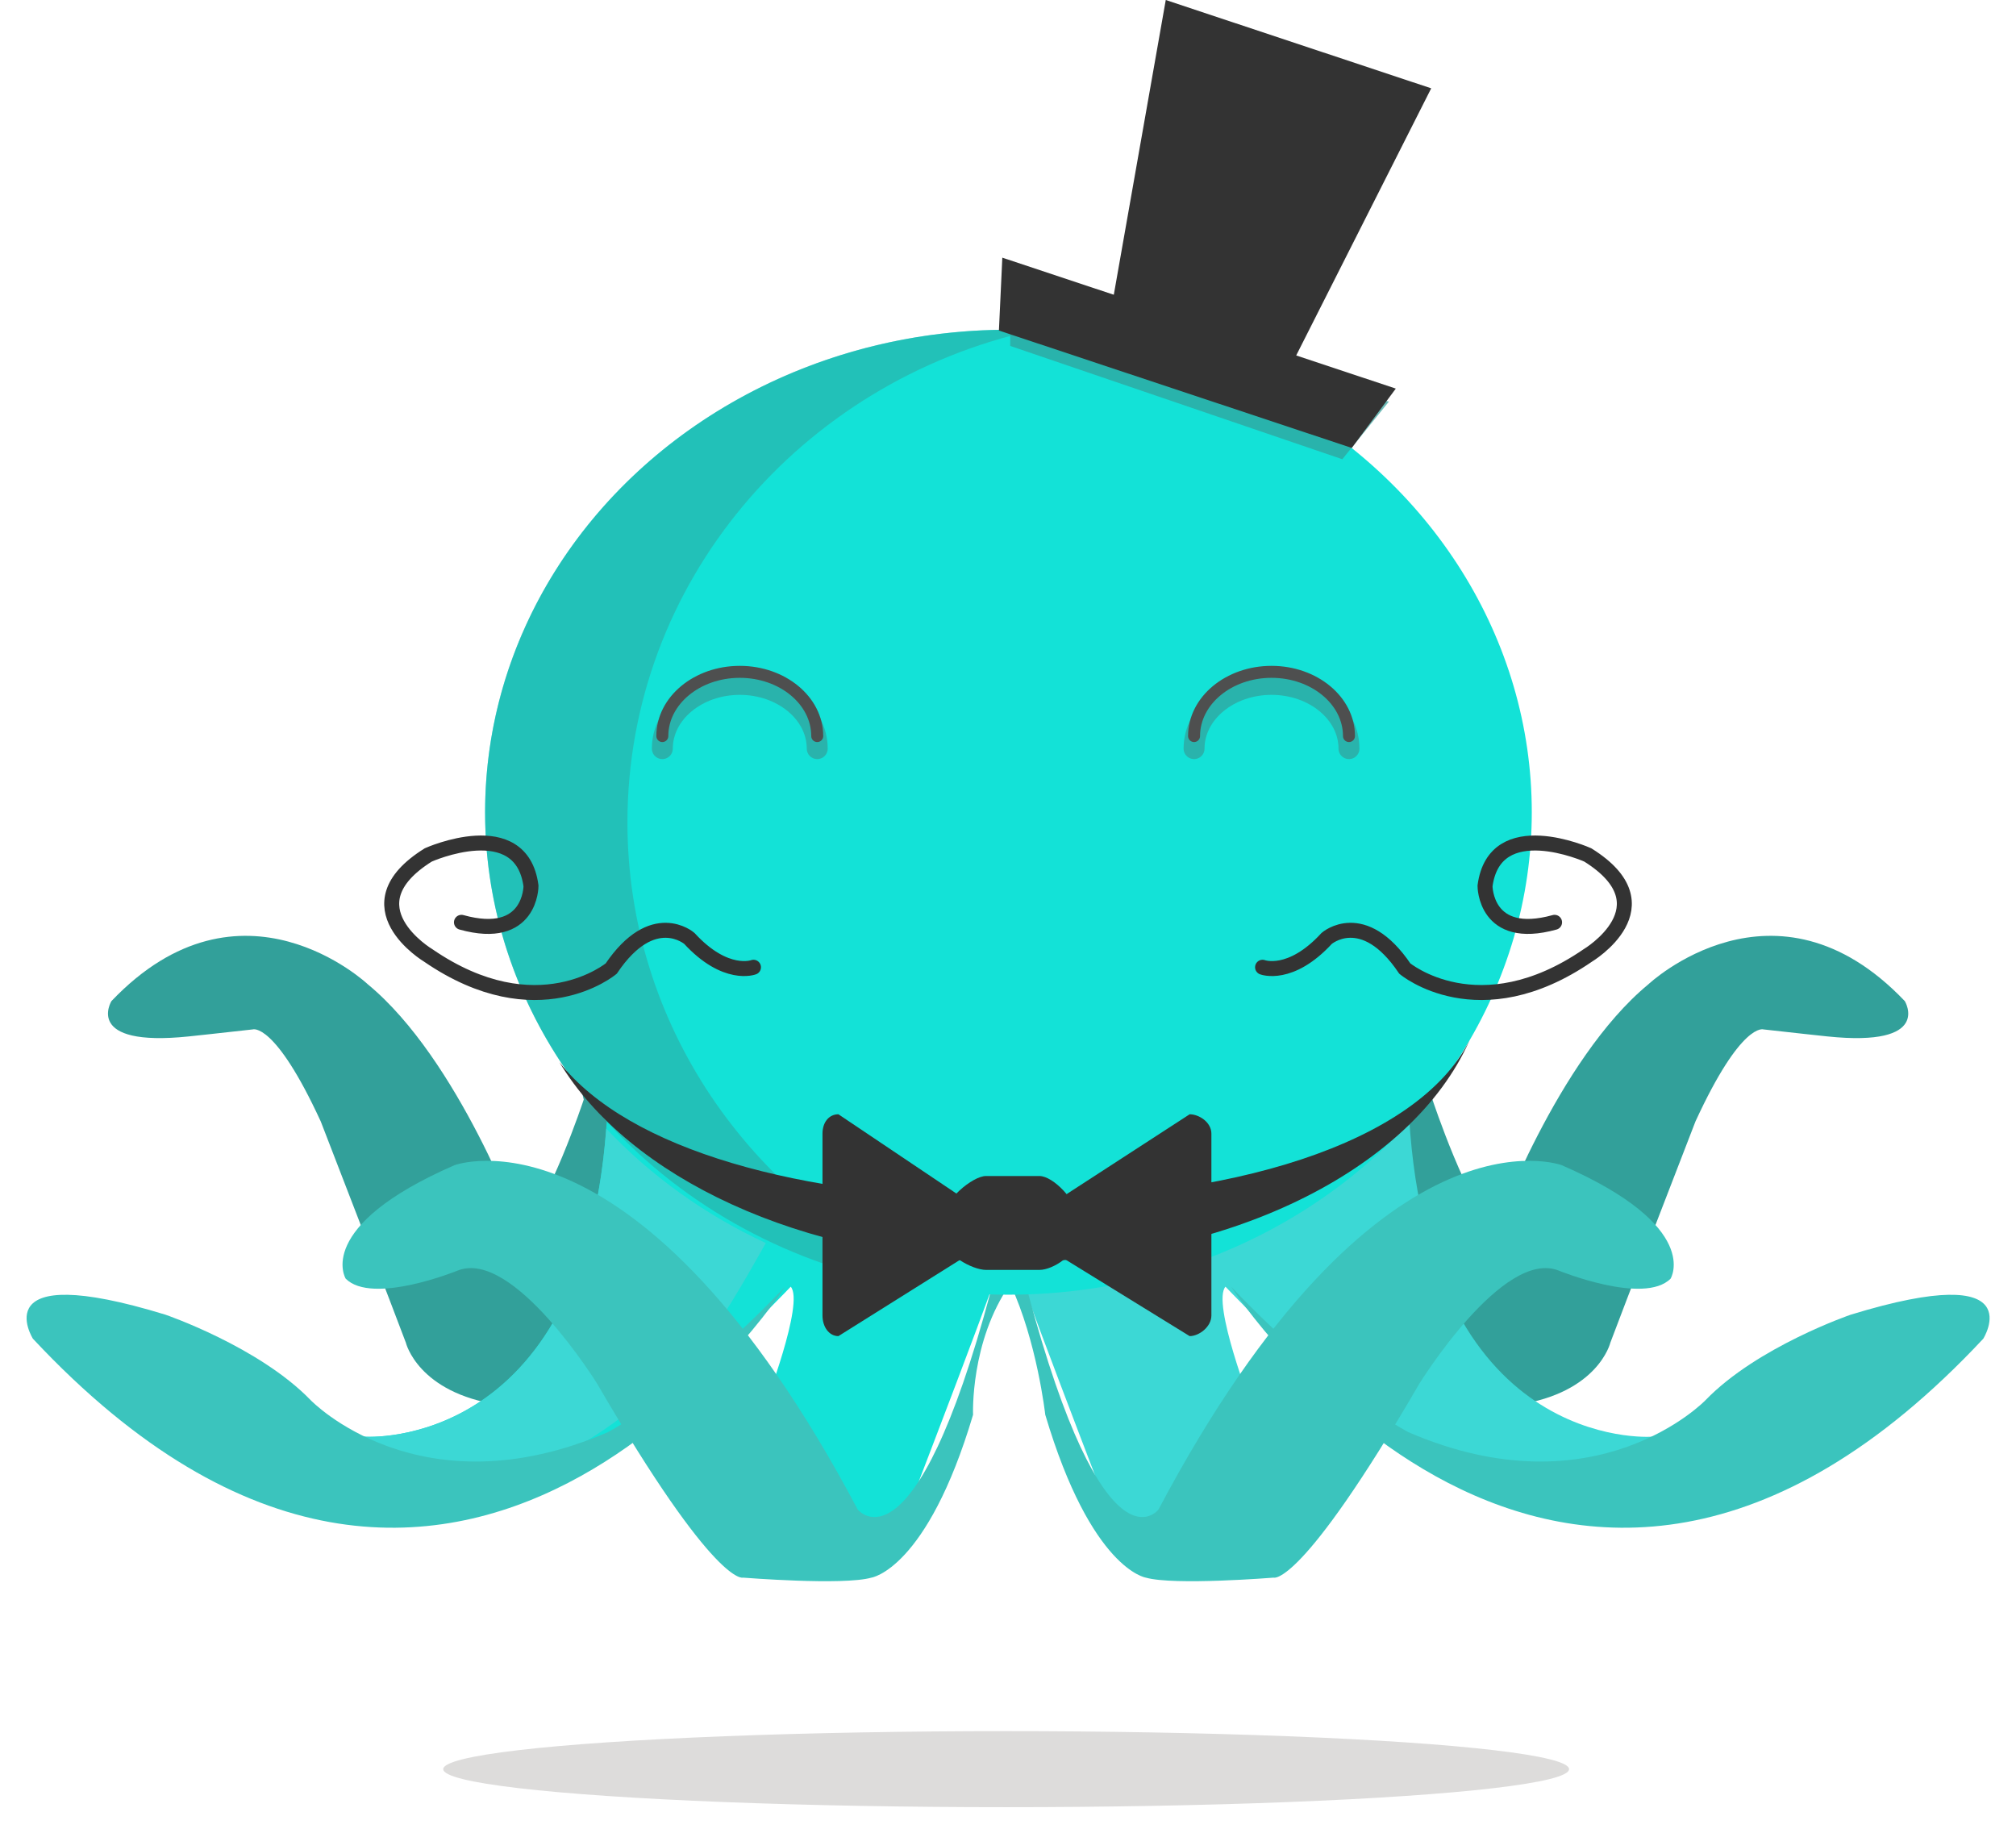 <?xml version="1.0" encoding="utf-8"?>
<!-- Generator: Adobe Illustrator 16.0.0, SVG Export Plug-In . SVG Version: 6.00 Build 0)  -->
<!DOCTYPE svg PUBLIC "-//W3C//DTD SVG 1.1//EN" "http://www.w3.org/Graphics/SVG/1.1/DTD/svg11.dtd">
<svg version="1.1" id="Layer_1" xmlns="http://www.w3.org/2000/svg" xmlns:xlink="http://www.w3.org/1999/xlink" x="0px" y="0px"
	 width="150.333px" height="136.693px" viewBox="0 0 150.333 136.693" enable-background="new 0 0 150.333 136.693"
	 xml:space="preserve">
<g>
	<g>
		<g>
			<path fill="#32A09A" d="M43.53,81.993c0,0-2.674,8.053-4.702,9.695c0,0-4.606-12.688-11.396-18.287c0,0-9.444-8.919-19.124,1.25
				c0,0-2.107,3.453,5.776,2.632c0,0,2.811-0.299,4.762-0.522c0,0,1.638-0.598,5.074,6.866c0,0,5.746,14.854,6.346,16.497
				c0,0,0.892,3.733,6.952,4.629l9.024-1.943l5.62-14.854l-6.229-6.898l-2.669-1.386L43.53,81.993z"/>
			<path fill="#32A09A" d="M106.818,81.993c0,0,2.672,8.053,4.703,9.695c0,0,4.604-12.688,11.394-18.287
				c0,0,9.446-8.919,19.127,1.25c0,0,2.106,3.453-5.778,2.632c0,0-2.809-0.299-4.761-0.522c0,0-1.639-0.598-5.074,6.866
				c0,0-5.746,14.854-6.347,16.497c0,0-0.892,3.733-6.949,4.629l-9.026-1.943l-5.621-14.854l6.229-6.898l2.668-1.386L106.818,81.993
				z"/>
		</g>
		<g>
			<path fill="#13E2D7" d="M27.202,107.132c0,0,17.079,1.228,18.124-24.984c1.045-26.214,29.769,9.616,29.978,9.915
				c0.208,0.299-8.118,21.858-8.118,21.858l-1.713-0.077l-3.105-1.23l-2.882-1.739l-2.499-5.941c0,0,3.02-7.795,1.978-8.988
				c0,0-3.538,3.682-5.151,5.074c-1.614,1.396-12.488,11.847-21.751,8.76C22.8,106.694,27.202,107.132,27.202,107.132z"/>
			<path fill="#3CD8D5" d="M123.148,107.132c0,0-17.082,1.228-18.127-24.984c-1.044-26.214-29.768,9.616-29.977,9.915
				c-0.208,0.299,8.118,21.858,8.118,21.858l1.421,0.184l3.262-1.29l3.019-1.94l2.497-5.941c0,0-3.019-7.795-1.977-8.988
				c0,0,3.537,3.682,5.151,5.074c1.614,1.396,12.489,11.847,21.75,8.76C127.548,106.694,123.148,107.132,123.148,107.132z"/>
			<path fill="#3CD8D5" d="M57.102,92.689c-4.56-2.119-8.594-5.03-11.894-8.53c-1.818,24.132-18.006,22.973-18.006,22.973
				s-4.402-0.438,4.86,2.646c9.263,3.087,20.147-9.235,21.361-10.96C54.866,96.765,57.102,92.689,57.102,92.689"/>
		</g>
		<path fill="#3BC4BD" d="M75.333,95.745c-3,4.28-2.772,9.753-2.772,9.753c-3.435,11.544-7.579,12.143-7.579,12.143
			c-2.081,0.598-9.565,0-9.565,0s-2.024,0.797-10.87-14.432c0,0-6.269-10.152-10.432-8.46c0,0-6.36,2.588-8.337,0.598
			c0,0-2.4-3.882,8.111-8.461c0,0,13.734-5.174,30.074,25.68c0,0,4.174,5.223,9.924-16.299l1.446-3.01V95.745z"/>
		<path fill="#3BC4BD" d="M75.333,95.745c2,4.28,2.613,9.753,2.613,9.753c3.435,11.544,7.5,12.143,7.5,12.143
			c2.082,0.598,9.523,0,9.523,0s2.007,0.797,10.853-14.432c0,0,6.259-10.152,10.421-8.46c0,0,6.354,2.588,8.333,0.598
			c0,0,2.396-3.882-8.114-8.461c0,0-13.736-5.174-30.076,25.68c0,0-4.015,5.223-9.765-16.299l-1.287-3.01V95.745z"/>
	</g>
	<g>
		<path fill="#3BC4BD" d="M58.548,95.944c0,0-24.457,37.72-56.094,3.881c0,0-3.746-5.971,9.886-1.791c0,0,6.973,2.387,10.824,6.37
			c0,0,8.117,8.458,22.167,2.387C45.332,106.791,51.055,103.807,58.548,95.944z"/>
		<path fill="#3BC4BD" d="M91.8,95.944c0,0,24.455,37.72,56.093,3.881c0,0,3.747-5.971-9.886-1.791c0,0-6.974,2.387-10.822,6.37
			c0,0-8.119,8.458-22.169,2.387C105.016,106.791,99.292,103.807,91.8,95.944z"/>
	</g>
	<ellipse fill="#DDDCDB" cx="75.028" cy="131.922" rx="41.977" ry="2.835"/>
	<g id="Body_1_">
		<ellipse id="Body_5_" fill="#13E2D7" cx="75.199" cy="60.565" rx="39.026" ry="35.977"/>
		<path id="Shadow_1_" opacity="0.5" fill="#32A09A" d="M69.13,95.366c-13.207-6.034-22.342-19.008-22.342-34.042
			c0-17.886,12.931-32.859,30.267-36.695c-0.614-0.026-1.233-0.041-1.855-0.041c-21.554,0-39.026,16.108-39.026,35.977
			c0,17.636,13.768,32.308,31.936,35.381"/>
	</g>
	<g id="Eyes_2_">
		<path opacity="0.7" fill="none" stroke="#32A09A" stroke-width="1.561" stroke-linecap="round" stroke-miterlimit="10" d="
			M49.39,55.823c0-2.645,2.585-4.789,5.776-4.789c3.189,0,5.775,2.145,5.775,4.789"/>
		<path opacity="0.7" fill="none" stroke="#32A09A" stroke-width="1.561" stroke-linecap="round" stroke-miterlimit="10" d="
			M89.041,55.823c0-2.645,2.585-4.789,5.776-4.789c3.19,0,5.776,2.145,5.776,4.789"/>
		<path fill="none" stroke="#4E4F4F" stroke-width="0.893" stroke-linecap="round" stroke-miterlimit="10" d="M49.39,54.887
			c0-2.644,2.585-4.789,5.776-4.789c3.189,0,5.775,2.145,5.775,4.789"/>
		<path fill="none" stroke="#4E4F4F" stroke-width="0.893" stroke-linecap="round" stroke-miterlimit="10" d="M89.041,54.887
			c0-2.644,2.585-4.789,5.776-4.789c3.19,0,5.776,2.145,5.776,4.789"/>
	</g>
	<g id="Mustache_2_">
		<path fill="none" stroke="#333333" stroke-width="1.117" stroke-linecap="round" stroke-miterlimit="10" d="M56.187,72.126
			c0,0-2.074,0.797-4.786-2.154c0,0-2.711-2.356-5.822,2.251c0,0-5.503,4.609-13.64-0.975c0,0-6.142-3.669,0-7.499
			c0,0,6.939-3.11,7.657,2.313c0,0,0.017,4.161-5.185,2.713"/>
		<path fill="none" stroke="#333333" stroke-width="1.117" stroke-linecap="round" stroke-miterlimit="10" d="M94.149,72.126
			c0,0,2.073,0.797,4.785-2.154c0,0,2.712-2.356,5.822,2.251c0,0,5.506,4.609,13.641-0.975c0,0,6.142-3.669,0-7.499
			c0,0-6.939-3.11-7.659,2.313c0,0-0.015,4.161,5.186,2.713"/>
	</g>
	<g id="Tie_2_">
		<path fill="#333333" d="M74.84,89.429c-15.049-0.156-27.945-3.647-33.123-10.219c5.173,8.568,18.041,14.725,33.159,14.882
			c16.466,0.171,30.41-6.827,34.706-16.513C105.698,85.264,91.63,89.604,74.84,89.429z"/>
		<path fill="#333333" d="M80.333,92.217c0,1.326-1.822,2.477-2.816,2.477h-3.996c-0.995,0-3.188-1.151-3.188-2.477v-1.374
			c0-1.326,2.193-3.15,3.188-3.15h3.996c0.994,0,2.816,1.824,2.816,3.15V92.217z"/>
		<path fill="#333333" d="M75.967,91.359l12.746-8.27c0.701,0,1.621,0.593,1.621,1.445v13.557c0,0.848-0.92,1.54-1.621,1.54
			l-12.605-7.77"/>
		<path fill="#333333" d="M74.832,91.359l-12.311-8.27c-0.703,0-1.188,0.593-1.188,1.445v13.557c0,0.848,0.484,1.54,1.188,1.54
			l12.387-7.77"/>
	</g>
	<g id="Hat_2_">
		<polygon opacity="0.7" fill="#32A09A" points="100.097,34.245 75.333,25.796 75.333,24.022 103.572,29.947 		"/>
		<polygon fill="#333333" points="100.801,33.402 74.489,24.647 74.743,19.214 104.085,28.977 		"/>
		<polygon fill="#333333" points="96.523,26.772 83.004,22.275 86.931,0 106.725,6.586 		"/>
	</g>
</g>
</svg>
